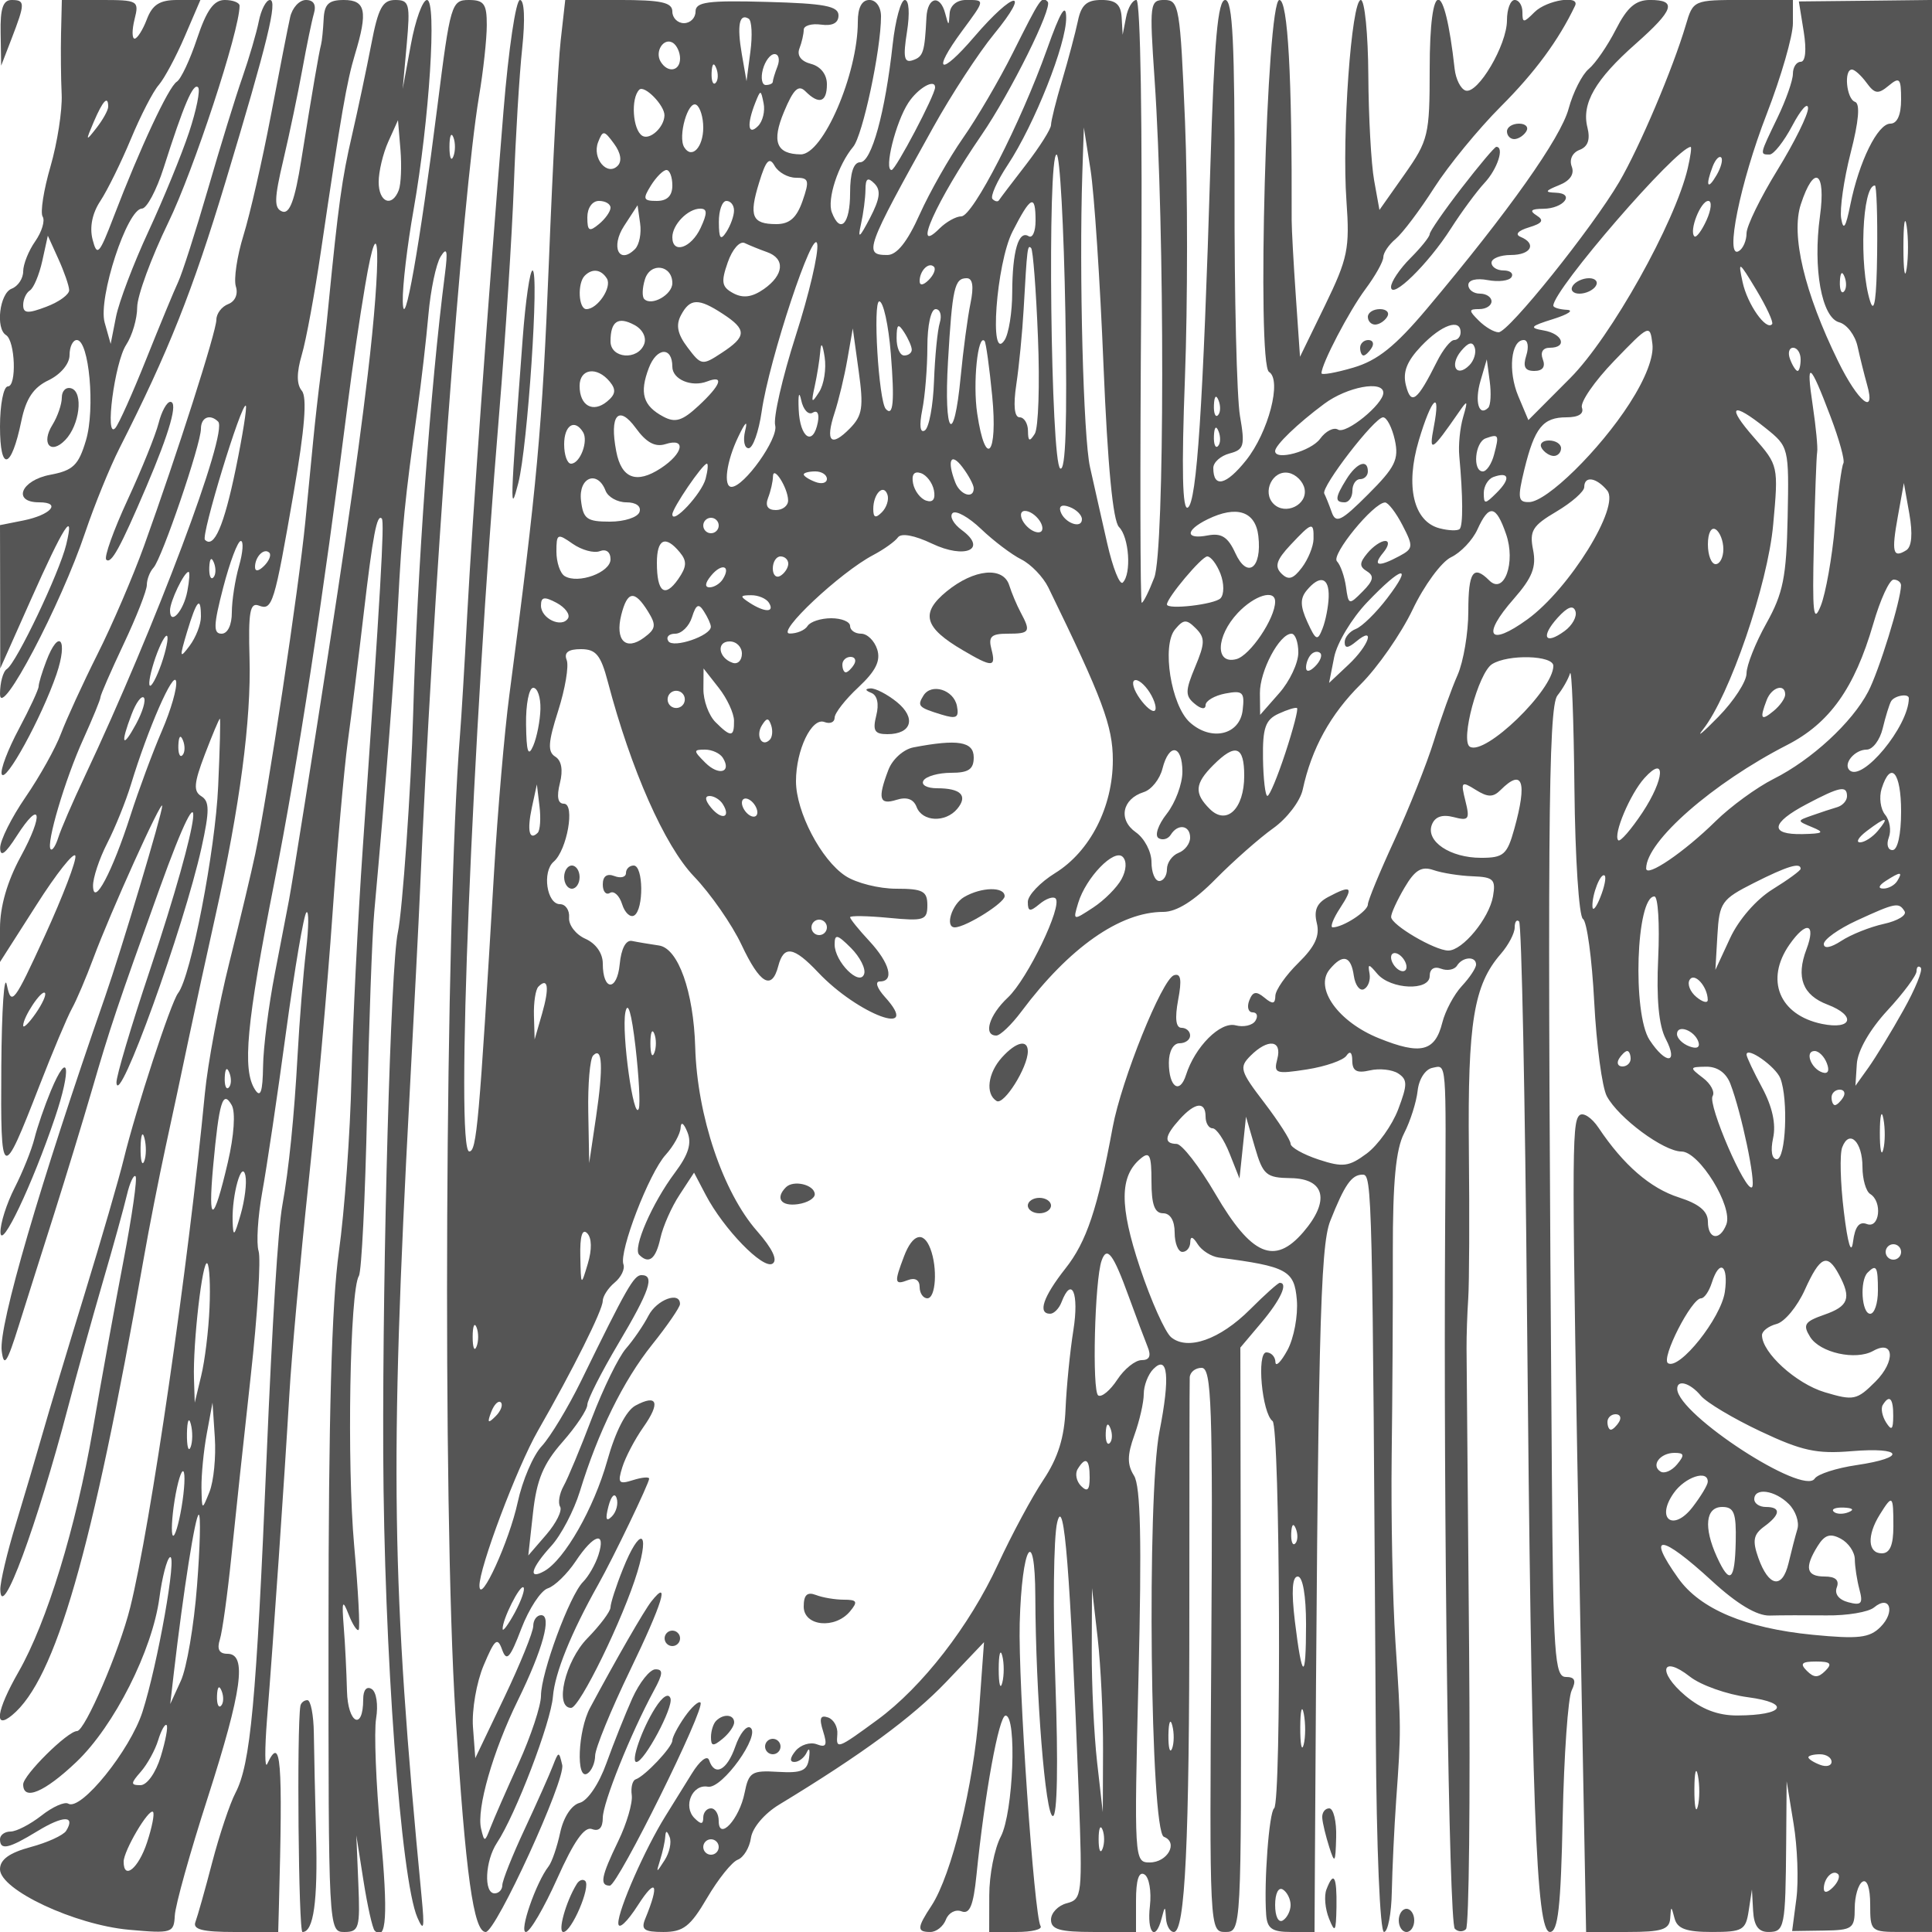 <svg xmlns="http://www.w3.org/2000/svg" version="1.0" width="250" height="250" viewBox="0 0 250 250" preserveAspectRatio="xMidYMid meet">
<g transform="translate(0,250) scale(0.01,-0.01)" fill="#555555" stroke="none">
<path d="M8 24575 l7 -425 135 350 c177 460 177 500 0 500 -111 0 -148 -111 -142 -425z"/>
<path d="M790 24575 c-5 -234 -2 -593 8 -798 9 -206 -56 -624 -144 -929 -89 -305 -135 -598 -102 -651 33 -53 -11 -197 -96 -319 -86 -122 -156 -298 -156 -390 0 -91 -67 -193 -150 -224 -155 -60 -210 -515 -72 -600 119 -74 140 -664 24 -664 -56 0 -102 -234 -102 -520 0 -595 146 -557 276 72 60 290 156 434 353 528 157 76 271 213 271 325 0 107 42 195 94 195 159 0 240 -892 118 -1299 -96 -322 -166 -389 -463 -445 -379 -71 -493 -356 -143 -356 295 0 153 -163 -204 -235 l-302 -60 2 -927 1 -928 396 889 c427 959 571 1184 458 715 -88 -365 -646 -1535 -768 -1611 -49 -30 -89 -176 -89 -324 0 -341 788 1153 1104 2096 118 349 317 838 442 1085 635 1252 944 2028 1373 3450 545 1808 677 2350 574 2350 -49 0 -114 -124 -144 -275 -30 -151 -126 -477 -212 -725 -87 -247 -288 -900 -447 -1450 -160 -550 -333 -1090 -385 -1200 -52 -110 -238 -560 -414 -1000 -176 -440 -355 -840 -399 -889 -140 -156 -9 848 140 1076 79 120 143 339 143 486 0 148 182 642 403 1098 327 671 922 2481 922 2804 0 41 -86 75 -192 75 -141 0 -235 -131 -358 -499 -91 -274 -209 -526 -263 -559 -105 -65 -475 -857 -814 -1742 -189 -494 -217 -525 -275 -300 -41 160 -5 340 101 500 91 138 268 498 394 800 126 303 288 618 361 700 72 83 223 364 335 625 l204 475 -299 0 c-227 0 -322 -60 -394 -250 -52 -137 -124 -250 -158 -250 -35 0 -35 113 -1 250 61 242 46 250 -439 250 l-502 0 -10 -425z m1656 -1288 c-96 -289 -332 -865 -525 -1281 -193 -416 -382 -913 -420 -1106 l-69 -350 -78 277 c-87 316 291 1472 483 1474 62 1 188 237 280 525 261 819 384 1107 446 1044 32 -31 -21 -294 -117 -583z m-1046 332 c0 -44 -68 -168 -152 -275 -140 -180 -143 -174 -34 81 118 275 186 346 186 194z m-505 -2372 c3 -57 -130 -154 -295 -216 -241 -92 -300 -87 -300 22 0 74 39 159 87 189 48 30 120 201 160 381 l72 327 136 -300 c75 -165 138 -346 140 -403z"/>
<path d="M3754 24775 c-28 -124 -140 -697 -250 -1275 -110 -577 -269 -1272 -353 -1544 -84 -271 -128 -570 -99 -663 32 -99 -10 -194 -99 -228 -84 -32 -153 -123 -153 -202 0 -151 -504 -1727 -936 -2927 -142 -393 -412 -1023 -602 -1400 -189 -377 -401 -840 -472 -1027 -70 -188 -277 -558 -459 -823 -182 -265 -330 -561 -329 -659 1 -123 66 -76 212 152 317 495 357 292 52 -267 -172 -317 -266 -642 -266 -924 l0 -436 471 737 c258 406 485 692 504 637 18 -55 -160 -521 -395 -1035 -398 -868 -433 -914 -491 -638 -34 163 -67 -310 -72 -1053 -10 -1491 7 -1500 493 -250 171 440 360 890 421 1000 61 110 185 403 277 650 217 585 889 2073 891 1972 1 -96 -525 -1854 -740 -2472 -844 -2425 -1378 -4256 -1337 -4581 28 -219 69 -158 222 331 104 330 310 983 459 1450 148 468 368 1188 488 1600 231 796 332 1097 870 2591 652 1814 553 973 -123 -1050 -241 -719 -435 -1372 -431 -1450 18 -357 873 2008 1101 3042 105 478 104 598 -3 664 -105 65 -96 169 46 542 97 253 184 461 194 461 10 0 0 -394 -22 -875 -37 -834 -353 -2462 -518 -2675 -93 -118 -548 -1509 -704 -2150 -60 -247 -289 -1035 -508 -1750 -220 -715 -464 -1525 -542 -1800 -78 -275 -234 -802 -346 -1171 -113 -369 -203 -751 -201 -850 10 -427 472 822 879 2371 108 413 308 1133 444 1600 137 468 278 979 315 1137 37 158 88 267 112 242 25 -24 -45 -513 -155 -1087 -110 -573 -289 -1559 -398 -2192 -219 -1268 -595 -2495 -961 -3134 -286 -500 -324 -760 -82 -559 560 465 1033 2103 1699 5893 72 413 201 1065 284 1450 84 385 219 1015 299 1400 81 385 237 1105 348 1600 315 1409 464 2536 441 3334 -17 596 6 724 120 680 176 -67 200 12 453 1471 141 815 174 1224 104 1308 -69 83 -69 233 -1 465 56 188 167 792 248 1342 263 1784 334 2194 441 2549 168 555 138 701 -144 701 -197 0 -253 -53 -262 -250 -7 -137 -22 -284 -33 -325 -27 -99 -115 -613 -256 -1494 -83 -522 -151 -705 -247 -668 -107 41 -105 162 15 669 80 340 190 866 245 1168 55 303 122 629 150 725 33 113 -3 175 -103 175 -86 0 -178 -101 -205 -225z m-703 -5840 c-153 -741 -282 -1038 -399 -920 -54 54 475 1786 529 1735 17 -16 -41 -383 -130 -815z m-228 609 c134 -134 -815 -2658 -1728 -4594 -156 -330 -309 -685 -341 -789 -33 -104 -76 -172 -98 -150 -63 64 185 904 423 1427 121 268 221 511 221 540 0 29 135 338 300 688 165 349 300 693 300 764 0 72 39 173 87 225 109 120 613 1596 613 1796 0 149 117 198 223 93z m270 -1868 c-51 -179 -93 -449 -93 -600 0 -164 -54 -276 -133 -276 -109 0 -105 111 22 600 86 330 188 600 227 600 38 0 28 -146 -23 -324z m325 2 c-71 -71 -118 -77 -118 -15 0 134 118 252 185 185 28 -28 -2 -105 -67 -170z m-658 -151 c-33 -33 -56 26 -52 131 5 117 28 141 60 61 29 -72 26 -159 -8 -192z m-336 -178 c-49 -258 -224 -451 -224 -248 0 117 183 499 240 499 18 0 11 -113 -16 -251z m176 -330 c0 -99 -66 -268 -146 -375 -130 -174 -134 -156 -33 181 124 412 179 472 179 194z m-511 -608 c-62 -177 -130 -304 -151 -282 -21 21 12 183 73 360 62 177 130 304 151 282 21 -21 -12 -183 -73 -360z m6 -868 c-117 -271 -300 -763 -406 -1093 -236 -735 -480 -1195 -485 -914 -2 103 80 350 182 550 103 200 242 544 309 764 219 721 554 1486 584 1334 16 -82 -67 -371 -184 -641z m-333 91 c-178 -329 -208 -267 -59 123 56 149 127 246 158 216 30 -31 -15 -183 -99 -339z m598 -407 c-33 -33 -56 26 -52 131 5 117 28 141 60 61 29 -72 26 -159 -8 -192z m-1900 -3343 c-88 -126 -160 -195 -160 -155 0 112 237 467 281 423 22 -22 -33 -142 -121 -268z m1406 -1911 c-28 -68 -49 12 -47 177 3 165 25 220 50 123 26 -97 24 -232 -3 -300z"/>
<path d="M4804 24425 c-61 -316 -173 -845 -249 -1175 -130 -558 -177 -902 -305 -2200 -26 -275 -72 -680 -101 -900 -29 -220 -72 -602 -96 -850 -24 -247 -70 -720 -102 -1050 -82 -844 -488 -3543 -648 -4300 -46 -220 -196 -850 -334 -1400 -138 -550 -281 -1315 -318 -1700 -214 -2227 -702 -5590 -966 -6650 -139 -560 -586 -1600 -688 -1600 -122 0 -697 -570 -697 -690 0 -218 276 -102 688 290 490 466 984 1445 1075 2127 35 263 96 497 135 522 99 61 -157 -1385 -354 -1999 -160 -499 -799 -1290 -961 -1189 -47 28 -203 -41 -347 -155 -145 -113 -324 -206 -399 -206 -76 0 -137 -45 -137 -100 0 -147 111 -123 486 106 333 203 494 204 370 3 -36 -57 -243 -152 -460 -210 -275 -74 -396 -162 -396 -287 0 -266 965 -719 1669 -783 557 -50 581 -42 593 184 6 131 197 815 425 1522 446 1389 512 1865 256 1865 -107 0 -138 59 -98 185 32 101 99 585 149 1075 50 489 162 1538 250 2330 88 792 134 1522 102 1622 -31 100 -10 442 47 760 58 318 197 1250 308 2072 112 821 230 1519 264 1550 33 31 31 -191 -5 -494 -36 -302 -85 -910 -109 -1350 -44 -801 -113 -1481 -198 -1950 -55 -302 -129 -1496 -203 -3250 -134 -3185 -208 -3976 -403 -4350 -72 -137 -207 -540 -300 -895 -92 -354 -191 -703 -218 -775 -38 -97 91 -130 510 -130 l561 0 9 325 c52 1926 27 2229 -151 1850 -32 -69 -33 190 -3 575 81 1009 228 3154 289 4200 28 495 141 1733 249 2750 108 1018 247 2570 308 3450 61 880 151 1893 199 2250 49 357 141 1100 205 1650 120 1028 173 1308 236 1239 36 -39 -17 -955 -245 -4239 -65 -935 -132 -2285 -148 -3000 -16 -715 -90 -1727 -163 -2250 -93 -660 -134 -2149 -134 -4875 -1 -3899 0 -3925 205 -3925 190 0 205 52 181 625 l-26 625 93 -590 c51 -324 116 -613 144 -642 153 -152 175 201 77 1257 -60 646 -86 1316 -58 1488 29 176 4 343 -57 381 -66 41 -110 -13 -110 -132 0 -417 -200 -315 -210 107 -6 237 -24 611 -42 831 -26 335 -16 361 63 160 51 -131 110 -221 130 -200 20 22 -6 513 -58 1090 -95 1059 -56 3301 61 3490 35 56 82 1015 106 2131 24 1116 65 2277 93 2579 155 1711 260 3065 306 3950 53 1020 91 1402 253 2550 50 358 114 911 142 1230 28 318 99 656 158 750 82 131 95 79 55 -230 -186 -1444 -359 -3840 -411 -5700 -26 -937 -139 -2548 -198 -2817 -92 -419 -198 -4211 -189 -6733 10 -2544 228 -5523 442 -6013 83 -191 94 -140 55 263 -390 4055 -413 5576 -155 10400 59 1100 119 2270 133 2600 163 3822 548 9005 764 10300 56 330 101 746 101 925 1 274 -36 325 -232 325 -225 0 -240 -51 -407 -1375 -227 -1799 -437 -2984 -448 -2525 -5 193 58 727 140 1187 204 1156 304 2713 173 2713 -56 0 -150 -259 -208 -575 l-106 -575 52 575 c47 526 34 575 -149 575 -164 0 -220 -103 -310 -575z m356 -1886 c-88 -228 -260 -158 -260 106 0 135 56 370 125 523 l125 277 32 -383 c17 -211 7 -446 -22 -523z m706 436 c-28 -69 -50 -12 -50 125 0 138 22 194 50 125 28 -69 28 -181 0 -250z m-1109 -2835 c-139 -1172 -348 -2594 -814 -5540 -91 -577 -183 -1140 -204 -1250 -21 -110 -103 -537 -183 -950 -80 -412 -149 -952 -152 -1200 -5 -329 -33 -410 -104 -300 -167 258 -112 848 249 2678 306 1549 632 3678 954 6222 52 413 151 1088 221 1500 192 1144 215 366 33 -1160z m-1797 -9213 c-33 -33 -56 26 -52 131 5 117 28 141 60 61 29 -72 26 -159 -8 -192z m-11 -964 c-186 -800 -261 -821 -191 -55 77 837 125 996 241 790 50 -90 30 -391 -50 -735z m165 -678 c-83 -288 -97 -300 -104 -85 -10 344 121 804 166 585 19 -91 -9 -316 -62 -500z m-403 -1210 c-12 -289 -60 -682 -107 -875 l-84 -350 -10 310 c-15 459 111 1553 172 1492 29 -29 42 -289 29 -577z m0 -2379 c-98 -244 -98 -244 -104 54 -2 165 28 480 69 700 l74 400 30 -454 c16 -249 -15 -564 -69 -700z m-245 577 c-28 -68 -49 12 -47 177 3 165 25 220 50 123 26 -97 24 -232 -3 -300z m-116 -773 c-38 -227 -89 -394 -113 -370 -24 24 -14 231 23 460 37 229 88 396 113 370 26 -26 15 -233 -23 -460z m199 -1025 c-39 -509 -133 -1060 -209 -1225 l-137 -300 46 400 c123 1058 279 2050 323 2050 27 0 17 -416 -23 -925z m311 -1548 c-33 -33 -56 26 -52 131 5 117 28 141 60 61 29 -72 26 -159 -8 -192z m-780 -657 c-64 -210 -178 -370 -262 -370 -130 0 -129 22 5 175 84 96 185 280 224 408 39 127 88 215 109 194 21 -20 -14 -204 -76 -407z m-178 -1113 c-110 -334 -302 -491 -302 -247 0 142 327 696 380 644 22 -22 -13 -201 -78 -397z"/>
<path d="M6516 23575 c-200 -2465 -403 -5280 -470 -6525 -35 -660 -77 -1357 -93 -1550 -194 -2400 -229 -10009 -59 -12687 131 -2071 234 -2813 391 -2813 132 0 1035 1970 990 2161 -42 181 -47 180 -121 -11 -42 -110 -206 -478 -365 -819 -159 -340 -289 -666 -289 -725 0 -58 -45 -106 -100 -106 -143 0 -123 420 30 653 242 364 699 1559 725 1895 25 305 233 820 588 1452 194 345 657 1308 657 1366 0 26 -94 18 -210 -19 -184 -58 -201 -37 -137 168 40 129 162 361 271 516 225 319 184 434 -101 281 -120 -64 -260 -336 -365 -713 -173 -616 -553 -1282 -815 -1429 -216 -121 -172 38 90 325 128 140 294 458 370 705 237 773 562 1433 935 1900 198 247 360 484 361 525 2 170 -300 59 -408 -150 -64 -124 -195 -315 -291 -425 -96 -110 -294 -515 -441 -900 -146 -385 -311 -781 -366 -879 -55 -99 -75 -219 -45 -268 30 -49 -50 -211 -178 -360 l-234 -271 61 552 c47 427 133 634 382 917 177 201 321 418 321 482 0 63 180 418 400 789 408 687 476 888 301 888 -99 0 -194 -167 -783 -1372 -168 -342 -396 -720 -507 -840 -112 -119 -252 -447 -312 -727 -108 -502 -487 -1332 -495 -1084 -7 227 485 1535 757 2010 451 786 836 1558 838 1676 0 62 70 170 154 240 85 70 136 177 114 237 -59 165 332 1181 546 1416 103 114 190 271 194 350 4 86 40 63 88 -56 59 -145 14 -290 -162 -525 -295 -394 -548 -976 -462 -1062 126 -126 214 -57 274 214 33 152 145 406 249 563 l187 286 151 -288 c231 -441 741 -967 864 -890 71 44 0 194 -199 421 -443 504 -776 1494 -801 2381 -21 718 -220 1278 -468 1315 -121 18 -279 44 -350 59 -79 16 -140 -99 -159 -301 -35 -356 -219 -348 -219 9 0 133 -90 260 -225 320 -124 55 -219 178 -211 274 8 96 -46 174 -118 174 -171 0 -233 420 -81 550 173 149 279 750 132 750 -79 0 -96 90 -52 266 43 170 21 293 -60 343 -101 63 -93 184 38 594 90 283 140 578 110 656 -38 97 20 141 184 141 195 0 257 -75 349 -425 299 -1135 733 -2117 1113 -2515 216 -225 493 -624 616 -885 239 -508 392 -597 476 -275 71 272 200 251 514 -81 519 -550 1353 -858 866 -320 -103 114 -132 201 -66 201 191 0 130 236 -135 522 -138 148 -250 287 -250 309 0 22 225 18 500 -8 458 -44 500 -31 500 164 0 182 -59 213 -404 213 -221 0 -517 74 -655 165 -315 206 -641 830 -641 1226 0 405 204 829 368 766 73 -28 132 -3 132 56 0 59 138 236 308 394 224 210 290 342 243 490 -36 112 -129 203 -208 203 -79 0 -143 45 -143 100 0 55 -110 100 -244 100 -134 0 -272 -45 -306 -100 -34 -55 -138 -99 -231 -98 -187 2 652 791 1081 1016 138 73 281 175 319 228 42 59 213 28 440 -80 432 -206 725 -73 386 175 -107 79 -161 177 -119 219 42 41 208 -51 369 -205 161 -154 395 -331 521 -394 125 -63 282 -226 349 -362 703 -1442 835 -1796 835 -2235 0 -606 -294 -1182 -747 -1462 -194 -120 -353 -288 -353 -372 0 -127 27 -132 152 -28 84 70 177 102 207 72 94 -94 -363 -1043 -617 -1282 -243 -227 -323 -492 -150 -492 51 0 197 140 325 311 617 826 1276 1289 1836 1289 172 0 399 142 678 426 231 234 566 529 744 656 179 127 350 352 382 500 114 530 358 975 751 1364 219 218 521 652 671 965 149 314 373 618 497 678 125 59 279 221 342 360 150 331 240 317 370 -59 129 -368 -25 -793 -217 -601 -207 207 -271 112 -271 -399 0 -280 -63 -652 -139 -825 -77 -173 -215 -557 -307 -854 -92 -296 -322 -873 -510 -1282 -189 -409 -344 -784 -344 -833 0 -87 -321 -296 -455 -296 -37 0 6 113 96 250 180 275 148 304 -156 142 -146 -78 -186 -172 -146 -335 42 -166 -22 -305 -238 -517 -163 -160 -297 -352 -298 -427 -2 -106 -35 -111 -141 -23 -107 89 -152 80 -197 -37 -32 -84 -12 -153 44 -153 57 0 73 -49 36 -109 -37 -60 -153 -86 -256 -59 -198 52 -526 -277 -642 -642 -82 -257 -222 -157 -222 158 0 147 57 252 138 252 75 0 137 45 137 100 0 55 -50 100 -111 100 -74 0 -88 122 -44 361 50 262 35 349 -54 319 -154 -51 -679 -1353 -793 -1967 -195 -1055 -338 -1482 -611 -1827 -289 -367 -363 -586 -198 -586 49 0 116 68 147 150 132 344 229 117 154 -360 -45 -280 -90 -741 -102 -1025 -15 -366 -97 -630 -287 -915 -147 -220 -411 -711 -587 -1092 -368 -798 -982 -1589 -1561 -2013 -520 -381 -535 -386 -518 -186 8 93 -46 191 -120 217 -101 35 -117 -11 -64 -179 57 -180 40 -215 -82 -168 -85 32 -208 -6 -274 -85 -74 -90 -80 -144 -16 -144 58 0 130 56 161 125 31 69 44 35 29 -75 -22 -164 -93 -196 -401 -178 -341 21 -379 -3 -433 -272 -68 -342 -335 -630 -335 -362 0 89 -45 162 -100 162 -55 0 -100 -54 -100 -120 0 -89 -29 -91 -113 -7 -153 153 -29 444 173 407 184 -34 692 676 548 765 -49 30 -136 -80 -193 -245 -108 -310 -267 -393 -339 -177 -24 70 -121 -6 -225 -175 -101 -164 -254 -410 -340 -548 -264 -423 -611 -1211 -610 -1385 0 -93 112 10 256 235 233 362 279 275 94 -175 -60 -144 -19 -175 234 -175 257 0 349 72 565 441 142 242 320 465 396 494 76 29 153 156 171 282 19 132 175 316 365 431 1067 647 1724 1130 2160 1586 l491 516 -65 -900 c-68 -944 -354 -2111 -614 -2509 -190 -288 -192 -341 -15 -341 77 0 167 72 201 160 34 89 125 137 202 107 106 -41 153 74 193 465 107 1058 291 2068 377 2068 149 0 100 -1254 -61 -1564 -83 -157 -150 -500 -150 -761 l-1 -475 356 0 c196 0 335 34 309 76 -84 136 -291 3149 -270 3921 27 1001 198 1291 202 344 5 -1270 131 -2841 227 -2841 58 0 70 672 33 1725 -34 949 -24 1883 23 2075 90 374 169 -624 279 -3512 49 -1311 44 -1364 -154 -1416 -113 -29 -205 -125 -205 -213 0 -126 113 -159 550 -159 l550 0 0 406 c0 269 37 383 110 338 60 -37 91 -220 70 -406 -41 -350 71 -471 151 -163 44 167 46 167 57 0 7 -96 52 -175 102 -175 145 0 201 1165 200 4200 0 1568 2 2906 5 2975 3 69 72 125 154 125 129 0 146 -474 125 -3650 -24 -3631 -23 -3650 183 -3650 205 0 206 23 200 3781 l-7 3781 275 326 c246 293 347 512 235 512 -22 0 -195 -155 -384 -344 -391 -391 -808 -537 -1022 -360 -78 66 -260 471 -403 901 -267 801 -264 1184 9 1411 116 97 140 47 140 -296 0 -300 41 -412 150 -412 93 0 150 -94 150 -250 0 -137 45 -250 100 -250 55 0 101 56 102 125 1 83 33 75 96 -25 52 -82 175 -160 273 -173 885 -115 978 -166 1010 -548 17 -203 -38 -495 -121 -649 -84 -154 -154 -224 -156 -155 -2 69 -55 125 -117 125 -129 0 -57 -788 80 -889 97 -71 117 -4937 20 -5011 -65 -50 -133 -954 -103 -1375 13 -181 76 -225 321 -225 l305 0 5 925 c39 6783 67 7942 198 8275 187 471 276 600 420 600 123 0 127 -180 170 -7275 9 -1437 54 -2525 106 -2525 50 0 96 236 101 525 6 289 31 818 56 1175 65 910 65 934 -9 2050 -37 550 -58 1630 -49 2400 10 770 17 1963 15 2650 -1 908 39 1328 146 1535 81 157 159 405 175 550 16 150 99 279 192 297 185 37 177 137 164 -2032 -23 -3786 49 -9032 125 -9108 41 -42 107 -44 145 -5 39 38 56 1677 40 3641 -17 1965 -32 3707 -33 3872 -1 165 9 458 22 650 13 193 17 1061 8 1931 -16 1638 63 2123 413 2525 99 114 180 268 180 342 0 74 26 109 57 78 32 -32 78 -2300 102 -5042 58 -6402 118 -8034 297 -8034 105 0 141 322 165 1475 17 811 69 1554 116 1650 62 129 42 175 -76 175 -143 0 -163 289 -180 2625 -60 8216 -48 9927 72 10075 66 82 140 211 163 286 22 74 48 -597 57 -1491 9 -895 59 -1653 110 -1686 52 -32 117 -515 146 -1073 29 -557 102 -1107 163 -1221 152 -283 735 -715 967 -716 230 -1 668 -713 580 -943 -84 -218 -239 -195 -239 36 0 134 -113 229 -375 313 -370 118 -718 420 -1039 900 -90 135 -203 207 -250 161 -100 -96 -99 -538 8 -6291 l80 -4275 538 0 c441 0 540 31 550 175 11 167 13 167 57 0 35 -133 151 -175 482 -175 399 0 439 23 477 275 l42 275 15 -275 c11 -195 69 -275 198 -275 210 0 221 58 230 1150 l6 800 90 -550 c50 -302 66 -738 36 -969 l-55 -419 405 6 c376 5 405 26 405 288 0 155 45 310 100 344 60 37 100 -82 100 -294 0 -349 8 -356 400 -356 l400 0 0 12500 0 12500 -861 -10 -862 -9 63 -391 c38 -237 23 -390 -39 -390 -55 0 -101 -70 -101 -155 0 -85 -90 -341 -200 -569 -231 -479 -231 -476 -102 -476 53 0 186 169 295 375 109 206 200 308 203 225 2 -82 -176 -442 -396 -800 -220 -357 -400 -726 -400 -819 0 -93 -44 -197 -99 -230 -187 -116 16 887 360 1773 186 481 339 1010 339 1175 l0 301 -645 0 c-642 0 -646 -2 -741 -325 -167 -564 -598 -1580 -862 -2031 -351 -598 -1431 -1944 -1560 -1944 -59 0 -174 68 -256 150 -134 133 -133 150 7 150 86 0 157 45 157 100 0 55 -67 100 -150 100 -82 0 -150 50 -150 112 0 65 104 91 252 63 139 -26 277 -9 306 38 30 48 -16 87 -102 87 -86 0 -156 45 -156 100 0 55 113 100 250 100 262 0 340 146 125 235 -75 31 -31 80 108 122 176 53 201 92 100 155 -96 61 -72 85 86 86 265 2 419 199 162 208 -147 5 -139 24 42 97 144 57 203 144 165 242 -34 90 8 179 101 215 109 41 141 134 102 291 -78 309 103 621 625 1082 496 439 538 567 186 567 -187 0 -296 -94 -443 -382 -107 -210 -265 -440 -351 -511 -86 -72 -203 -303 -260 -513 -101 -378 -777 -1332 -1832 -2587 -410 -487 -640 -672 -953 -764 -227 -67 -413 -100 -413 -73 0 121 359 808 569 1089 127 171 231 356 231 413 0 57 72 163 160 236 88 74 312 370 497 660 185 289 574 764 865 1055 440 440 747 857 959 1302 68 143 -367 74 -524 -82 -143 -143 -157 -143 -157 0 0 86 -45 157 -100 157 -55 0 -100 -118 -100 -263 0 -320 -378 -961 -536 -909 -63 21 -126 147 -141 280 -133 1197 -323 1194 -323 -5 0 -851 -17 -921 -325 -1359 l-325 -461 -69 383 c-38 211 -72 823 -75 1359 -3 536 -47 975 -97 975 -121 0 -247 -1751 -186 -2601 44 -615 18 -742 -276 -1348 l-325 -668 -54 783 c-30 431 -54 874 -54 984 6 1859 -49 2850 -159 2850 -165 0 -295 -4713 -134 -4813 169 -104 -7 -781 -298 -1145 -258 -323 -423 -361 -423 -98 0 73 94 157 210 188 188 49 202 99 135 486 -41 238 -73 1546 -70 2907 3 1920 -24 2475 -121 2475 -95 0 -142 -522 -191 -2125 -95 -3140 -177 -4372 -292 -4443 -71 -44 -83 488 -38 1677 36 958 36 2450 1 3316 -62 1485 -77 1575 -265 1575 -191 0 -196 -44 -129 -1025 134 -1950 131 -6098 -4 -6450 -69 -179 -142 -325 -162 -325 -20 0 -23 1755 -7 3900 17 2293 -9 3900 -62 3900 -50 0 -111 -101 -134 -225 l-44 -225 -13 225 c-11 169 -76 225 -262 225 -190 0 -262 -64 -305 -275 -32 -151 -123 -494 -202 -761 -80 -268 -145 -529 -145 -581 0 -52 -146 -283 -324 -514 -178 -230 -336 -438 -350 -461 -14 -23 -52 -15 -83 16 -32 32 57 231 197 442 346 524 761 1569 756 1907 -2 196 -75 77 -248 -411 -341 -957 -959 -2162 -1109 -2162 -68 0 -195 -71 -282 -157 -366 -366 -43 354 542 1207 376 547 927 1658 858 1727 -78 77 -90 59 -452 -663 -175 -350 -465 -845 -644 -1100 -178 -255 -431 -700 -561 -989 -159 -355 -295 -525 -418 -525 -311 0 -284 75 594 1653 234 421 588 964 787 1206 488 596 259 565 -255 -34 -445 -520 -558 -467 -158 75 301 408 300 400 50 400 -119 0 -205 -71 -212 -175 -11 -167 -13 -167 -57 0 -65 250 -229 216 -243 -50 -23 -453 -41 -509 -178 -555 -111 -37 -126 37 -74 367 38 238 27 413 -28 413 -51 0 -122 -259 -157 -575 -97 -883 -274 -1525 -420 -1525 -86 0 -131 -137 -131 -400 0 -400 -127 -534 -236 -249 -65 168 82 618 276 849 123 146 360 1256 360 1687 0 123 -64 213 -150 213 -98 0 -150 -98 -150 -282 0 -675 -451 -1721 -740 -1716 -315 4 -377 164 -215 551 122 293 187 355 277 265 176 -176 278 -143 278 91 0 128 -81 231 -206 264 -128 33 -184 108 -150 198 31 80 56 190 56 243 0 54 101 84 225 67 147 -20 225 21 225 119 0 121 -181 155 -925 175 -767 21 -925 0 -925 -125 0 -82 -67 -150 -150 -150 -82 0 -150 68 -150 150 0 119 -144 150 -693 150 l-693 0 -59 -525 c-33 -289 -102 -1582 -153 -2875 -85 -2132 -152 -2868 -512 -5600 -62 -468 -151 -1502 -198 -2300 -193 -3243 -224 -3600 -320 -3600 -180 0 34 5282 387 9550 82 990 167 2318 190 2950 23 633 71 1431 108 1775 40 378 28 625 -29 625 -53 0 -148 -641 -212 -1425z m3194 756 l-50 -381 -61 350 c-64 371 -33 533 89 458 40 -25 50 -217 22 -427z m-910 -87 c0 -165 -158 -193 -250 -44 -82 132 38 319 157 246 51 -32 93 -123 93 -202z m1261 -102 c-34 -87 -61 -177 -61 -200 0 -23 -41 -42 -91 -42 -49 0 -67 90 -38 200 29 110 97 200 151 200 55 0 72 -71 39 -158z m-801 -215 c-33 -33 -56 26 -52 131 5 117 28 141 60 61 29 -72 26 -159 -8 -192z m14893 2 c106 -145 150 -151 286 -38 142 118 161 97 161 -179 0 -199 -50 -312 -139 -312 -164 0 -405 -490 -518 -1050 -59 -294 -90 -341 -118 -178 -21 122 34 504 122 849 106 411 125 638 57 661 -111 37 -148 418 -40 418 35 0 120 -77 189 -171z m-15555 -423 c-4 -154 -189 -323 -287 -263 -124 77 -151 484 -39 596 66 66 330 -203 326 -333z m3502 363 c0 -99 -511 -1069 -563 -1069 -101 0 53 620 217 870 124 190 346 317 346 199z m-2291 -500 c-130 -130 -148 15 -37 298 70 176 73 176 109 -3 21 -102 -11 -234 -72 -295z m-709 -19 c0 -258 -149 -413 -246 -256 -86 139 50 615 157 549 49 -30 89 -162 89 -293z m-1107 -495 c-136 -139 -333 96 -254 304 62 159 77 158 207 -19 87 -118 105 -226 47 -285z m6286 -2580 c54 -1302 122 -2016 201 -2095 131 -131 163 -604 49 -718 -39 -39 -130 190 -202 508 -73 319 -172 762 -222 984 -87 383 -142 2510 -100 3796 l20 600 87 -550 c47 -302 123 -1439 167 -2525z m7561 2550 c-164 -705 -995 -2190 -1522 -2718 l-541 -543 -131 311 c-135 322 -95 725 72 725 53 0 67 -90 32 -200 -46 -146 -18 -200 104 -200 108 0 147 53 110 150 -35 91 0 150 89 150 234 0 170 182 -78 224 -192 33 -174 55 125 148 193 61 271 114 175 119 -96 5 -175 29 -175 54 0 206 1589 2043 1777 2054 15 0 -2 -123 -37 -274z m-11540 -125 c167 0 177 -35 85 -300 -76 -218 -168 -300 -339 -300 -316 0 -358 101 -223 538 88 288 133 337 200 217 48 -85 172 -155 277 -155z m3486 -1763 c25 -1407 4 -2042 -67 -1999 -122 76 -169 4062 -47 4062 43 0 94 -928 114 -2063z m8426 1796 c-118 -203 -146 -138 -50 113 35 90 84 142 110 116 25 -26 -1 -129 -60 -229z m-13512 -133 c0 -134 -67 -200 -201 -200 -176 0 -185 25 -76 200 69 110 159 200 201 200 42 0 76 -90 76 -200z m2558 -420 c-138 -264 -162 -280 -117 -80 31 138 57 338 58 445 1 147 29 167 116 80 87 -87 72 -196 -57 -445z m12292 22 c-93 -678 23 -1314 250 -1373 98 -26 205 -166 237 -313 32 -146 87 -367 122 -491 119 -417 -115 -229 -374 300 -437 892 -613 1636 -482 2033 172 524 327 426 247 -156z m740 -477 c-7 -592 -36 -794 -90 -625 -146 456 -104 1500 61 1500 21 0 35 -394 29 -875z m-16390 587 c0 -48 -67 -144 -150 -212 -125 -104 -150 -90 -150 88 0 122 64 212 150 212 83 0 150 -39 150 -88z m1598 -37 c0 -69 -45 -192 -98 -275 -76 -117 -97 -89 -98 125 -1 151 43 275 98 275 55 0 99 -56 98 -125z m3902 -131 c0 -141 -40 -231 -90 -200 -130 80 -210 -194 -212 -727 0 -257 -45 -534 -98 -617 -204 -316 -109 990 102 1404 236 462 298 491 298 140z m8682 6 c-63 -138 -134 -232 -157 -208 -71 71 81 458 180 458 50 0 39 -113 -23 -250z m-13865 -373 c-207 -207 -318 29 -141 300 l174 267 33 -234 c19 -128 -11 -278 -66 -333z m849 274 c-122 -262 -366 -343 -366 -121 0 163 201 370 361 370 92 0 94 -57 5 -249z m15606 -526 c-23 -151 -42 -27 -42 275 0 303 19 426 42 275 23 -151 23 -399 0 -550z m-14376 -871 c-172 -538 -292 -1060 -265 -1160 43 -168 -402 -794 -565 -794 -110 0 -66 332 88 650 92 193 124 219 88 75 -30 -124 -10 -225 45 -225 55 0 131 214 169 475 96 673 677 2422 719 2166 19 -115 -106 -649 -279 -1187z m-371 1084 c238 -84 220 -295 -40 -478 -152 -106 -269 -122 -395 -55 -151 81 -163 143 -73 400 59 170 156 280 219 250 63 -30 193 -83 289 -117z m3506 -1103 c25 -611 6 -1173 -41 -1248 -68 -108 -87 -99 -88 38 -1 96 -50 175 -108 175 -68 0 -84 152 -43 425 35 234 78 673 95 975 45 801 50 838 97 790 24 -24 64 -543 88 -1155z m-4731 701 c0 -149 -268 -301 -363 -206 -31 30 -26 146 9 257 71 225 354 184 354 -51z m3318 42 c-71 -71 -118 -77 -118 -15 0 134 118 252 185 185 28 -28 -2 -105 -67 -170z m10913 -572 c-75 -92 -321 257 -382 544 -61 281 -49 275 177 -100 132 -220 225 -420 205 -444z m-15078 590 c69 -113 -121 -396 -265 -396 -103 0 -119 336 -21 433 97 97 212 82 286 -37z m16007 -169 c-33 -33 -56 26 -52 131 5 117 28 141 60 61 29 -72 26 -159 -8 -192z m-11302 -152 c-37 -179 -94 -606 -127 -950 -88 -921 -220 -761 -164 200 56 952 84 1075 242 1075 78 0 94 -107 49 -325z m-3204 -137 c312 -204 309 -292 -15 -504 -252 -166 -266 -163 -441 69 -132 174 -155 290 -86 419 117 220 226 223 542 16z m2173 -513 c50 -622 32 -824 -65 -717 -92 103 -170 1392 -84 1392 52 0 119 -304 149 -675z m634 400 c-30 -96 -63 -436 -75 -755 -11 -319 -65 -607 -119 -640 -61 -38 -74 62 -33 267 36 180 66 547 66 816 0 278 46 487 107 487 58 0 83 -79 54 -175z m-3825 -277 c-83 -216 -436 -188 -436 35 0 259 97 326 309 212 106 -56 159 -161 127 -247z m3462 -73 c1 -41 -43 -75 -98 -75 -55 0 -99 101 -98 225 1 182 20 196 98 75 53 -82 98 -184 98 -225z m7102 225 c0 -55 -37 -100 -83 -100 -46 0 -145 -124 -221 -275 -258 -516 -336 -576 -403 -313 -44 173 10 312 198 510 262 275 509 362 509 178z m2187 -920 c-388 -604 -1070 -1274 -1301 -1277 -143 -3 -151 52 -61 422 133 542 240 675 546 675 155 0 228 46 199 125 -25 69 162 341 417 605 455 472 464 476 495 220 21 -165 -87 -447 -295 -770z m-10090 -324 c-245 -249 -320 -172 -198 201 53 161 128 473 166 693 l70 400 76 -550 c66 -471 49 -578 -114 -744z m-397 472 c-98 -154 -106 -144 -58 72 30 138 63 340 72 450 10 130 30 105 57 -72 23 -150 -9 -353 -71 -450z m2239 -53 c75 -763 -86 -950 -194 -226 -59 391 8 1041 96 938 17 -20 62 -341 98 -712z m6174 398 c-167 -167 -261 -1 -106 186 94 112 148 126 176 43 22 -66 -10 -169 -70 -229z m-10313 -18 c0 -164 247 -269 450 -191 227 87 180 -45 -112 -316 -209 -194 -300 -222 -455 -139 -262 140 -311 304 -187 630 102 268 304 279 304 16z m14600 95 c0 -82 -18 -150 -39 -150 -22 0 -66 68 -97 150 -32 83 -14 150 39 150 53 0 97 -67 97 -150z m-4042 -626 c-121 -120 -179 78 -101 346 l82 280 38 -284 c21 -156 12 -310 -19 -342z m-11369 339 c86 -104 78 -166 -33 -258 -184 -152 -356 -55 -356 201 0 224 223 257 389 57z m15798 -454 c113 -297 188 -569 166 -605 -22 -35 -71 -400 -109 -809 -37 -410 -120 -875 -183 -1033 -96 -239 -111 -104 -90 800 14 598 33 1133 43 1188 10 55 -16 325 -57 600 -91 604 -40 572 230 -141z m-13170 51 c59 37 87 -14 66 -123 -61 -318 -232 -206 -248 163 -9 193 5 248 32 124 26 -125 93 -198 150 -164z m7383 257 c0 -147 -482 -540 -586 -476 -55 34 -160 -19 -232 -119 -118 -161 -582 -288 -582 -159 0 76 292 357 636 612 296 220 764 307 764 142z m-2140 -290 c-33 -33 -56 26 -52 131 5 117 28 141 60 61 29 -72 26 -159 -8 -192z m2793 -152 c-66 -342 -30 -320 324 191 114 165 120 158 55 -66 -40 -137 -62 -362 -49 -500 48 -524 50 -900 5 -945 -26 -26 -143 -22 -261 9 -336 88 -444 544 -268 1136 167 561 290 673 194 175z m-9942 -222 c272 87 233 -120 -60 -312 -316 -207 -510 -133 -577 219 -90 468 29 608 253 301 136 -188 251 -250 384 -208z m14239 205 c297 -238 300 -251 282 -1153 -16 -772 -58 -982 -275 -1371 -141 -252 -257 -544 -257 -648 0 -104 -164 -357 -365 -562 -201 -206 -291 -280 -199 -164 343 431 839 1876 909 2653 69 756 67 766 -248 1125 -364 414 -288 474 153 120z m-4801 -151 c55 -252 5 -353 -345 -703 -350 -350 -418 -383 -472 -231 -34 97 -78 205 -96 240 -44 85 651 987 761 987 48 0 116 -132 152 -293z m-10505 102 c73 -117 -38 -409 -155 -409 -49 0 -89 113 -89 250 0 247 135 335 244 159z m8216 -182 c-33 -33 -56 26 -52 131 5 117 28 141 60 61 29 -72 26 -159 -8 -192z m3574 -106 c-31 -122 -97 -221 -146 -221 -136 0 -104 378 37 428 169 60 176 47 109 -207z m-6734 -440 c0 -143 -177 -86 -239 77 -110 285 -58 396 92 198 81 -107 147 -231 147 -275z m-3469 125 c-51 -194 -431 -602 -431 -462 0 81 392 656 447 656 19 0 12 -87 -16 -194z m1067 -281 c1 -69 -70 -125 -159 -125 -105 0 -140 54 -100 158 34 87 62 211 63 275 2 156 194 -146 196 -308z m502 278 c0 -53 -67 -71 -150 -39 -82 31 -150 75 -150 97 0 21 68 39 150 39 83 0 150 -44 150 -97z m1385 -148 c22 -114 -14 -162 -100 -133 -74 24 -151 125 -170 223 -22 114 14 162 100 133 74 -24 151 -125 170 -223z m4796 19 c40 -207 -249 -346 -401 -194 -152 152 -13 441 194 401 95 -18 189 -112 207 -207z m2488 -48 c-154 -154 -169 -154 -169 -6 0 90 56 183 125 208 204 73 225 -21 44 -202z m-11533 24 c32 -82 153 -150 269 -150 125 0 195 -51 170 -125 -23 -69 -195 -125 -383 -125 -299 0 -346 35 -374 275 -34 300 214 397 318 125z m12961 3 c172 -206 -489 -1273 -1032 -1667 -500 -362 -598 -214 -176 266 239 273 293 411 249 633 -49 246 -9 312 303 496 197 117 359 259 359 316 0 149 156 127 297 -44z m-9386 -282 c-81 -81 -111 -70 -111 42 0 199 134 334 184 185 21 -64 -12 -166 -73 -227z m13256 -491 c-173 -108 -193 -27 -109 438 l78 432 71 -400 c45 -257 31 -425 -40 -470z m-10667 401 c0 -131 -227 -49 -277 100 -24 73 21 96 119 58 87 -33 158 -104 158 -158z m4148 -77 c143 -276 140 -303 -41 -400 -274 -147 -352 -129 -207 46 69 84 80 150 24 150 -55 0 -158 -71 -230 -158 -105 -126 -106 -173 -5 -235 96 -60 83 -121 -57 -261 -176 -178 -183 -176 -215 60 -19 134 -71 283 -117 331 -80 82 472 757 622 761 40 1 142 -131 226 -294z m-4667 2 c25 -75 -12 -112 -87 -87 -72 24 -151 103 -175 175 -25 75 12 112 87 87 72 -24 151 -103 175 -175z m2802 -143 c48 -418 -143 -559 -298 -220 -95 208 -179 262 -355 229 -294 -57 -297 64 -5 208 378 185 621 105 658 -217z m-6983 137 c0 -55 -45 -100 -100 -100 -55 0 -100 45 -100 100 0 55 45 100 100 100 55 0 100 -45 100 -100z m7697 -175 c-2 -96 -70 -263 -151 -370 -113 -149 -174 -167 -265 -76 -91 91 -64 176 118 370 280 298 302 304 298 76z m5303 -131 c0 -107 -45 -194 -100 -194 -55 0 -100 115 -100 256 0 145 43 229 100 194 55 -34 100 -149 100 -256z m-14539 -26 c83 32 139 -11 139 -105 0 -171 -420 -324 -594 -217 -58 36 -106 178 -106 316 0 234 13 240 211 101 117 -81 274 -124 350 -95z m1035 -14 c96 -115 91 -188 -21 -349 -173 -247 -275 -169 -275 212 0 311 110 362 296 137z m1404 -148 c0 -52 -45 -122 -100 -156 -55 -34 -100 8 -100 94 0 86 45 156 100 156 55 0 100 -42 100 -94z m5593 -131 c48 -125 48 -266 1 -316 -77 -81 -694 -152 -694 -80 0 85 450 621 522 621 46 0 123 -101 171 -225z m-6439 -68 c-36 -59 -114 -107 -172 -107 -66 0 -59 57 20 152 137 166 260 129 152 -45z m8596 -248 c-143 -188 -326 -367 -405 -397 -80 -31 -145 -108 -145 -171 0 -83 42 -81 150 9 253 210 166 -50 -101 -301 l-251 -236 66 334 c37 184 229 503 427 710 451 473 603 503 259 52z m-757 16 c-4 -124 -40 -308 -80 -409 -64 -165 -86 -155 -196 86 -93 205 -95 304 -8 409 171 206 292 169 284 -86z m7406 150 c-3 -196 -285 -1108 -425 -1375 -209 -400 -732 -882 -1224 -1129 -220 -111 -557 -357 -750 -547 -406 -400 -900 -736 -899 -611 2 352 862 1104 1824 1597 550 282 872 734 1114 1565 91 316 210 575 264 575 53 0 96 -34 96 -75z m-17249 -426 c-81 -130 -350 -4 -350 165 0 113 43 120 203 35 111 -60 177 -150 147 -200z m1033 92 c112 -180 105 -228 -51 -343 -236 -174 -375 -33 -293 295 79 312 171 325 344 48z m1567 109 c78 -127 -54 -127 -250 0 -129 84 -127 97 19 98 93 1 197 -43 231 -98z m6550 15 c0 -217 -324 -698 -502 -744 -277 -73 -265 295 19 598 216 229 483 310 483 146z m-7302 -324 c4 -117 -490 -285 -550 -187 -33 53 7 96 89 96 82 0 180 96 217 213 53 168 87 184 155 75 49 -76 89 -165 89 -197z m11048 -56 c-256 -188 -314 -76 -90 172 128 141 202 168 230 84 23 -68 -40 -183 -140 -256z m-4781 -465 c-129 -309 -130 -374 -7 -476 83 -70 142 -77 142 -18 0 55 115 123 255 150 227 43 252 19 225 -214 -37 -323 -407 -409 -684 -159 -243 220 -366 993 -191 1203 110 132 148 134 269 13 121 -121 120 -191 -9 -499z m1335 186 c0 -135 -111 -371 -247 -525 l-247 -281 -3 279 c-3 288 253 771 409 771 48 0 88 -110 88 -244z m-7200 -14 c0 -87 -53 -141 -119 -119 -185 62 -216 277 -39 277 87 0 158 -71 158 -158z m7418 -164 c-71 -71 -118 -77 -118 -15 0 57 30 134 67 170 36 37 90 44 118 15 28 -28 -2 -105 -67 -170z m-5968 22 c-34 -55 -82 -100 -106 -100 -24 0 -44 45 -44 100 0 55 48 100 106 100 58 0 78 -45 44 -100z m9050 -16 c0 -313 -884 -1168 -1081 -1046 -125 78 111 957 288 1068 207 131 793 115 793 -22z m-10602 -709 c3 -216 -40 -219 -241 -18 -86 87 -156 278 -155 425 l2 268 196 -250 c108 -137 197 -329 198 -425z m5402 325 c59 -110 71 -200 28 -200 -44 0 -136 90 -205 200 -69 111 -81 200 -27 200 53 0 145 -90 204 -200z m-7907 -175 c-4 -151 -46 -365 -93 -475 -65 -150 -88 -82 -93 275 -4 261 38 475 93 475 55 0 97 -124 93 -275z m1852 66 c-32 -52 -101 -68 -154 -36 -52 32 -68 101 -36 154 32 52 101 68 154 36 52 -32 68 -101 36 -154z m14255 121 c0 -48 -67 -144 -150 -212 -163 -135 -183 -103 -89 142 64 167 239 219 239 70z m1600 -47 c0 -360 -606 -1093 -769 -930 -83 84 69 265 223 265 78 0 172 124 208 275 36 151 85 309 108 350 41 74 230 107 230 40z m-8067 -706 c-101 -307 -205 -558 -233 -558 -27 -1 -53 217 -57 483 -6 396 31 502 200 580 114 53 222 86 240 74 19 -11 -49 -272 -150 -579z m-6673 168 c-101 -102 -185 51 -102 186 63 102 87 102 121 1 23 -70 15 -154 -19 -187z m-606 -234 c117 -189 -54 -236 -228 -62 -156 156 -156 169 -3 169 91 0 195 -48 231 -107z m5946 -180 c0 -157 -91 -401 -202 -543 -112 -142 -159 -282 -107 -315 52 -32 123 -13 158 43 92 149 251 125 251 -37 0 -77 -68 -166 -150 -197 -82 -32 -150 -127 -150 -211 0 -84 -45 -153 -100 -153 -55 0 -100 110 -100 244 0 135 -91 308 -202 386 -231 162 -179 431 101 520 100 31 209 168 243 304 85 337 258 310 258 -41z m800 -51 c0 -429 -228 -648 -447 -429 -203 203 -193 327 47 567 287 287 400 248 400 -138z m5153 -476 c-148 -222 -288 -384 -313 -359 -70 70 154 601 339 805 281 311 262 -10 -26 -446z m3347 14 c0 -299 -45 -500 -111 -500 -61 0 -82 73 -48 163 34 89 13 222 -48 295 -60 73 -80 225 -45 337 118 371 252 214 252 -295z m-5182 278 c285 285 347 109 177 -503 -93 -335 -139 -375 -431 -375 -400 0 -718 214 -636 428 40 104 133 137 281 99 197 -52 213 -30 153 210 -62 248 -52 259 133 143 158 -99 226 -99 323 -2z m-12460 -554 c-109 -108 -140 26 -76 326 l65 300 34 -284 c19 -156 8 -310 -23 -342z m16942 473 c0 -57 -56 -120 -125 -141 -69 -20 -215 -68 -325 -107 -200 -70 -200 -70 0 -153 165 -68 143 -83 -125 -89 -431 -9 -411 143 50 386 433 229 525 247 525 104z m-14546 -104 c108 -174 -15 -211 -152 -45 -79 95 -86 152 -20 152 58 0 136 -48 172 -107z m446 -105 c0 -55 -45 -72 -100 -38 -55 34 -100 107 -100 162 0 55 45 72 100 38 55 -34 100 -107 100 -162z m14500 -238 c-68 -82 -173 -150 -231 -150 -59 0 -20 66 87 147 251 190 300 191 144 3z m-9787 -625 c-58 -108 -223 -274 -368 -369 -261 -171 -263 -171 -193 61 100 328 465 706 576 595 54 -54 48 -170 -15 -287z m4543 36 c270 -10 301 -41 263 -261 -51 -285 -393 -700 -578 -700 -174 0 -740 332 -740 435 -1 46 78 217 174 380 134 228 220 280 375 226 110 -38 338 -74 506 -80z m4244 97 c0 -23 -163 -142 -362 -265 -212 -131 -440 -393 -551 -633 l-190 -410 26 450 c25 423 54 463 473 675 432 218 604 270 604 183z m-2592 -368 c-52 -132 -98 -187 -102 -123 -8 156 108 452 159 402 21 -22 -4 -148 -57 -279z m3842 210 c-34 -55 -115 -99 -181 -98 -71 0 -59 40 31 98 192 124 227 124 150 0z m-3093 -992 c-25 -531 7 -877 97 -1050 170 -327 4 -339 -209 -15 -224 343 -174 1857 63 1857 47 0 69 -356 49 -792z m3188 600 c31 -50 -89 -124 -268 -163 -178 -39 -426 -138 -551 -220 -136 -89 -226 -105 -226 -40 0 59 191 195 425 303 504 232 546 240 620 120z m-13945 -208 c0 -55 -45 -100 -100 -100 -55 0 -100 45 -100 100 0 55 45 100 100 100 55 0 100 -45 100 -100z m12675 -285 c-137 -362 -49 -592 272 -714 376 -143 322 -331 -72 -250 -552 115 -738 571 -419 1027 219 313 347 276 219 -63z m-12193 -318 c-56 -168 -382 158 -382 382 0 139 34 132 212 -46 116 -117 193 -268 170 -336z m7018 91 c0 -55 -45 -72 -100 -38 -55 34 -100 107 -100 162 0 55 45 72 100 38 55 -34 100 -107 100 -162z m-682 -113 c18 -124 77 -202 131 -175 55 28 87 118 73 200 -24 133 -13 133 100 -1 174 -204 678 -225 678 -28 0 91 58 128 147 94 81 -31 173 -13 206 39 72 117 247 127 247 15 0 -45 -83 -170 -184 -278 -101 -109 -215 -322 -253 -474 -94 -375 -279 -421 -820 -202 -527 212 -839 649 -637 892 170 205 275 177 312 -82z m7111 -448 c-153 -275 -356 -606 -449 -738 l-171 -239 18 283 c11 171 167 444 395 691 208 225 378 454 378 509 0 55 24 76 54 46 30 -30 -71 -278 -225 -552z m-2531 136 c1 -48 -65 -32 -147 36 -82 68 -121 168 -87 223 62 100 231 -87 234 -259z m-15083 -177 l-97 -336 -9 308 c-5 170 21 339 58 375 125 126 144 -11 48 -347z m1251 -1231 c-65 -179 -226 980 -174 1245 32 158 80 -6 131 -445 44 -382 63 -742 43 -800z m200 720 c-28 -69 -50 -12 -50 125 0 138 22 194 50 125 28 -69 28 -181 0 -250z m13511 144 c24 -73 -21 -96 -119 -58 -87 33 -158 104 -158 158 0 131 227 49 277 -100z m-5449 -222 c-49 -189 -21 -198 385 -135 240 38 470 118 510 178 46 68 75 42 75 -67 2 -132 59 -163 227 -124 124 29 289 11 367 -39 122 -80 122 -144 0 -466 -78 -205 -261 -461 -406 -570 -232 -172 -309 -182 -625 -78 -199 66 -361 158 -361 204 0 47 -153 285 -340 531 -314 410 -328 458 -179 607 227 227 412 205 347 -41z m-8815 -747 l-89 -600 -12 658 c-7 362 22 693 63 734 120 122 133 -148 38 -792z m13387 750 c0 -55 -48 -100 -106 -100 -58 0 -78 45 -44 100 34 55 82 100 106 100 24 0 44 -45 44 -100z m1938 -255 c104 -271 70 -1045 -46 -1045 -65 0 -84 108 -48 275 39 180 -10 404 -142 650 -111 206 -202 399 -202 428 0 112 379 -155 438 -308z m601 197 c38 -98 15 -143 -58 -119 -149 50 -231 277 -100 277 54 0 125 -71 158 -158z m-1248 -267 c143 -373 334 -1283 280 -1337 -79 -79 -577 1072 -510 1179 32 53 -24 159 -126 236 -176 134 -174 141 42 144 145 2 259 -78 314 -222z m1459 -175 c-34 -55 -82 -100 -106 -100 -24 0 -44 45 -44 100 0 55 48 100 106 100 58 0 78 -45 44 -100z m-8250 -250 c0 -82 41 -150 90 -150 50 0 149 -146 220 -325 l129 -325 42 400 42 400 115 -395 c105 -360 146 -395 464 -400 444 -6 511 -293 163 -698 -373 -434 -671 -305 -1137 492 -208 356 -434 648 -503 649 -170 3 -157 101 40 319 201 222 335 235 335 33z m8769 -426 c-25 -96 -45 6 -44 226 1 220 22 298 46 174 24 -125 23 -305 -2 -400z m-269 -224 c0 -159 45 -316 100 -350 161 -99 122 -452 -43 -389 -98 38 -154 -33 -179 -228 -23 -178 -68 -32 -119 390 -45 370 -55 744 -21 831 91 239 262 73 262 -254z m-16494 -1252 c-88 -295 -89 -293 -97 97 -6 256 25 361 88 298 61 -61 64 -211 9 -395z m16994 152 c0 -55 -45 -100 -100 -100 -55 0 -100 45 -100 100 0 55 45 100 100 100 55 0 100 -45 100 -100z m-9995 -575 c95 -261 205 -554 244 -650 50 -121 26 -175 -77 -175 -82 0 -224 -114 -315 -253 -91 -139 -202 -231 -246 -204 -82 51 -46 1496 44 1746 69 194 150 87 350 -464z m9191 282 c164 -306 125 -410 -192 -520 -254 -89 -279 -129 -181 -287 128 -205 589 -307 815 -181 272 153 294 -133 30 -397 -241 -241 -283 -249 -657 -137 -370 111 -811 512 -811 738 0 53 85 118 189 145 104 27 268 226 365 441 198 438 291 480 442 198z m-1477 -225 c-50 -339 -587 -1013 -735 -922 -95 59 303 840 428 840 41 0 103 90 138 200 100 316 220 233 169 -118z m1981 18 c0 -165 -45 -300 -100 -300 -111 0 -138 429 -33 533 113 113 133 78 133 -233z m-18134 -725 c-28 -69 -50 -12 -50 125 0 138 22 194 50 125 28 -69 28 -181 0 -250z m8837 -1099 c-165 -842 -118 -5176 57 -5244 191 -73 48 -332 -184 -332 -199 0 -201 38 -144 2409 43 1756 27 2459 -58 2596 -90 143 -89 265 4 523 67 185 122 425 122 534 0 109 56 255 125 324 189 190 217 -104 78 -810z m7005 464 c73 -88 420 -295 772 -461 533 -252 728 -295 1179 -257 667 55 718 -84 66 -180 -261 -38 -505 -117 -543 -175 -146 -227 -1765 826 -1779 1158 -5 130 167 82 305 -85z m-15596 -267 c-98 -98 -110 -86 -56 56 38 99 94 154 125 124 30 -31 0 -112 -69 -180z m18086 2 c-1 -176 -21 -193 -93 -80 -50 80 -70 181 -42 225 86 141 137 86 135 -145z m-3548 -75 c-34 -55 -82 -100 -106 -100 -24 0 -44 45 -44 100 0 55 48 100 106 100 58 0 78 -45 44 -100z m-6590 -273 c-33 -33 -56 26 -52 131 5 117 28 141 60 61 29 -72 26 -159 -8 -192z m7341 -276 c-68 -82 -164 -124 -214 -93 -128 79 -6 242 181 242 127 0 133 -28 33 -149z m-7601 -171 c0 -162 -30 -190 -111 -109 -61 61 -81 160 -44 220 103 168 155 130 155 -111z m7998 -55 c-1 -41 -89 -187 -195 -325 -250 -326 -482 -157 -246 179 146 209 446 308 441 146z m-14181 -448 c-74 -74 -87 -35 -44 131 35 135 81 181 106 106 24 -72 -4 -179 -62 -237z m15229 162 c89 -88 139 -234 112 -325 -27 -90 -79 -290 -115 -443 -81 -338 -257 -305 -391 72 -78 222 -63 301 75 403 213 155 222 254 23 254 -82 0 -150 45 -150 100 0 155 267 118 446 -61z m1354 -289 c0 -244 -45 -350 -150 -350 -182 0 -194 232 -26 501 165 265 176 256 176 -151z m-2040 -200 c-11 -511 -76 -563 -244 -195 -174 382 -146 645 69 645 153 0 183 -76 175 -450z m1459 382 c-72 -29 -159 -26 -192 8 -33 33 26 56 131 52 117 -5 141 -28 61 -60z m-7159 -405 c-33 -33 -56 26 -52 131 5 117 28 141 60 61 29 -72 26 -159 -8 -192z m7241 -206 c1 -94 28 -269 60 -389 49 -182 25 -210 -144 -165 -123 32 -182 108 -149 193 35 93 -18 140 -157 140 -239 0 -265 115 -91 394 91 146 162 169 300 95 99 -53 181 -173 181 -268z m-16257 59 c-39 -122 -129 -279 -200 -350 -173 -173 -544 -1177 -544 -1473 0 -129 -130 -521 -288 -871 -159 -350 -324 -726 -366 -836 -73 -190 -79 -190 -121 -13 -61 257 153 1003 477 1663 322 657 443 1100 300 1100 -56 0 -102 -63 -102 -140 0 -76 -169 -493 -375 -925 l-375 -785 -30 402 c-16 221 46 581 139 800 143 339 178 369 238 202 58 -161 102 -113 249 272 99 258 252 492 342 521 89 28 252 187 362 352 234 352 394 396 294 81z m14407 -336 c326 -300 583 -453 748 -449 138 4 469 5 735 2 266 -4 544 43 616 103 205 170 279 -57 83 -253 -142 -142 -285 -158 -876 -101 -868 85 -1457 332 -1741 732 -419 588 -226 573 435 -34z m-5251 -561 c0 -746 -51 -731 -145 42 -46 386 -34 575 38 575 64 0 107 -245 107 -617z m-10238 151 c-85 -156 -156 -252 -158 -214 -7 119 226 583 270 539 23 -23 -28 -169 -112 -325z m7611 -1784 l-3 -800 -74 650 c-40 358 -71 1010 -69 1450 l3 800 74 -650 c40 -358 71 -1010 69 -1450z m-1304 875 c-25 -96 -46 -17 -46 175 0 192 21 271 46 175 25 -96 25 -254 0 -350z m9650 -187 c562 -75 470 -234 -136 -236 -251 -2 -465 80 -676 257 -364 307 -308 535 61 245 140 -110 478 -230 751 -266z m1001 342 c-93 -93 -147 -93 -240 0 -93 93 -67 120 120 120 187 0 213 -27 120 -120z m-6751 -956 c-25 -96 -45 6 -44 226 1 220 22 298 46 174 24 -125 23 -305 -2 -400z m-1703 -51 c-28 -68 -49 12 -47 177 3 165 25 220 50 123 26 -97 24 -232 -3 -300z m8534 -170 c0 -53 -67 -71 -150 -39 -82 31 -150 75 -150 97 0 21 68 39 150 39 83 0 150 -44 150 -97z m-1731 -579 c-25 -96 -45 6 -44 226 1 220 22 298 46 174 24 -125 23 -305 -2 -400z m-7703 -549 c-28 -69 -50 -12 -50 125 0 138 22 194 50 125 28 -69 28 -181 0 -250z m-5666 -146 c-109 -170 -112 -170 -58 4 32 101 62 236 66 300 6 84 21 83 57 -4 27 -67 -2 -202 -65 -300z m700 171 c0 -55 -45 -100 -100 -100 -55 0 -100 45 -100 100 0 55 45 100 100 100 55 0 100 -45 100 -100z m14418 -522 c-71 -71 -118 -77 -118 -15 0 134 118 252 185 185 28 -28 -2 -105 -67 -170z m-7018 -228 c0 -76 -45 -166 -100 -200 -57 -35 -100 51 -100 200 0 149 43 235 100 200 55 -34 100 -124 100 -200z"/>
<path d="M20350 21300 c-34 -55 6 -100 88 -100 83 0 178 45 212 100 34 55 -6 100 -88 100 -83 0 -178 -45 -212 -100z"/>
<path d="M19950 19200 c34 -55 104 -100 156 -100 52 0 94 45 94 100 0 55 -70 100 -156 100 -86 0 -128 -45 -94 -100z"/>
<path d="M17424 18801 c-150 -240 -155 -301 -24 -301 55 0 100 68 100 150 0 83 45 150 100 150 55 0 100 45 100 100 0 165 -144 113 -276 -99z"/>
<path d="M19500 23300 c0 -55 42 -100 94 -100 52 0 122 45 156 100 34 55 -8 100 -94 100 -86 0 -156 -45 -156 -100z"/>
<path d="M18912 22566 c-227 -294 -412 -562 -412 -596 0 -33 -112 -173 -250 -311 -137 -137 -250 -305 -250 -372 0 -174 479 293 774 755 138 216 335 483 438 594 165 177 258 464 150 464 -21 0 -223 -240 -450 -534z"/>
<path d="M6764 20625 c-165 -2200 -168 -2306 -57 -1875 121 471 273 2750 184 2750 -34 0 -91 -394 -127 -875z"/>
<path d="M17700 20900 c0 -55 42 -100 94 -100 52 0 122 45 156 100 34 55 -8 100 -94 100 -86 0 -156 -45 -156 -100z"/>
<path d="M17600 20500 c0 -55 20 -100 44 -100 24 0 72 45 106 100 34 55 14 100 -44 100 -58 0 -106 -45 -106 -100z"/>
<path d="M800 19857 c0 -88 -55 -247 -121 -354 -151 -241 -24 -393 165 -197 186 192 237 615 81 668 -69 23 -125 -29 -125 -117z"/>
<path d="M2053 19527 c-38 -151 -218 -598 -401 -993 -183 -396 -308 -745 -277 -776 63 -62 180 151 518 942 304 712 414 1100 311 1100 -45 0 -113 -123 -151 -273z"/>
<path d="M12250 17348 c-344 -282 -293 -468 209 -762 384 -226 432 -224 370 14 -42 162 -3 200 209 200 290 0 304 24 169 276 -51 96 -117 253 -147 349 -77 249 -455 213 -810 -77z"/>
<path d="M598 16443 c-54 -141 -98 -287 -98 -325 0 -38 -115 -286 -256 -551 -141 -264 -241 -527 -222 -584 44 -131 515 728 709 1292 154 451 32 605 -133 168z"/>
<path d="M11275 16034 c77 -31 102 -143 64 -292 -49 -197 -23 -242 144 -242 315 0 376 210 122 416 -125 101 -278 180 -341 176 -74 -5 -70 -26 11 -58z"/>
<path d="M11949 15999 c-83 -135 -65 -154 235 -246 193 -59 228 -40 199 111 -41 211 -331 301 -434 135z"/>
<path d="M11820 15329 c-129 -25 -273 -154 -325 -293 -141 -370 -117 -456 105 -386 134 42 221 11 261 -93 74 -192 374 -205 526 -23 141 170 47 266 -260 266 -134 0 -212 44 -177 100 34 55 194 100 356 100 227 0 294 45 294 200 0 205 -206 239 -780 129z"/>
<path d="M7300 13650 c0 -82 45 -150 100 -150 55 0 100 68 100 150 0 82 -45 150 -100 150 -55 0 -100 -68 -100 -150z"/>
<path d="M8100 13703 c0 -53 -67 -71 -150 -39 -96 37 -150 -2 -150 -109 0 -92 42 -141 93 -109 51 31 122 -34 157 -146 35 -112 106 -177 157 -146 125 78 119 646 -7 646 -55 0 -100 -44 -100 -97z"/>
<path d="M12475 13392 c-159 -93 -251 -392 -120 -392 139 0 645 316 645 403 0 126 -301 120 -525 -11z"/>
<path d="M12965 11317 c-183 -203 -217 -473 -69 -564 94 -58 404 435 404 642 0 160 -151 125 -335 -78z"/>
<path d="M658 10885 c-79 -190 -175 -467 -212 -616 -37 -148 -153 -436 -257 -640 -104 -204 -186 -463 -183 -575 6 -238 410 611 705 1483 218 643 178 901 -53 348z"/>
<path d="M10170 9637 c-141 -141 -64 -250 155 -219 124 18 222 77 218 132 -9 122 -276 184 -373 87z"/>
<path d="M13300 9400 c0 -55 68 -100 150 -100 82 0 150 45 150 100 0 55 -68 100 -150 100 -82 0 -150 -45 -150 -100z"/>
<path d="M11698 8743 c-130 -341 -124 -375 52 -307 91 35 150 0 150 -89 0 -81 45 -147 100 -147 110 0 134 394 39 642 -89 233 -231 192 -341 -99z"/>
<path d="M8061 4698 c-89 -221 -161 -445 -161 -497 0 -52 -135 -232 -300 -401 -287 -294 -429 -900 -210 -900 111 0 679 1165 858 1760 166 551 29 579 -187 38z"/>
<path d="M8428 4277 c-92 -116 -455 -746 -793 -1377 -157 -293 -184 -942 -35 -850 55 34 100 138 101 231 0 93 204 591 453 1107 418 865 522 1203 274 889z"/>
<path d="M10400 4211 c0 -255 405 -296 600 -61 104 125 90 150 -80 150 -112 0 -275 27 -362 61 -113 43 -158 1 -158 -150z"/>
<path d="M8600 3800 c0 -55 45 -100 100 -100 55 0 100 45 100 100 0 55 -45 100 -100 100 -55 0 -100 -45 -100 -100z"/>
<path d="M8182 3024 c-92 -206 -243 -584 -335 -840 -96 -268 -243 -486 -347 -513 -105 -28 -208 -185 -251 -384 -40 -185 -107 -382 -150 -437 -163 -209 -385 -850 -294 -850 53 0 235 312 406 693 215 481 352 676 449 639 91 -35 140 16 140 145 0 193 361 1092 662 1648 118 217 122 275 19 274 -72 -1 -206 -170 -299 -375z"/>
<path d="M8478 2898 c-172 -271 -320 -698 -243 -698 102 0 480 706 441 823 -25 74 -104 24 -198 -125z"/>
<path d="M3887 2925 c-48 -289 -24 -2925 27 -2925 144 0 199 396 176 1250 -13 495 -26 1091 -29 1325 -3 234 -41 425 -83 425 -43 0 -84 -34 -91 -75z"/>
<path d="M8860 2784 c-88 -126 -160 -263 -160 -306 0 -86 -356 -463 -475 -503 -41 -14 -64 -106 -50 -205 13 -99 -65 -367 -175 -594 -222 -459 -244 -576 -109 -576 103 0 1242 2300 1173 2369 -24 24 -116 -59 -204 -185z"/>
<path d="M9267 2733 c-37 -36 -67 -132 -67 -212 0 -118 28 -122 150 -21 83 68 150 164 150 212 0 104 -138 116 -233 21z"/>
<path d="M9900 2400 c0 -55 45 -100 100 -100 55 0 100 45 100 100 0 55 -45 100 -100 100 -55 0 -100 -45 -100 -100z"/>
<path d="M17110 1475 c5 -69 46 -237 90 -375 71 -223 81 -210 90 125 6 206 -35 375 -90 375 -55 0 -96 -56 -90 -125z"/>
<path d="M7463 621 c-141 -228 -250 -621 -173 -621 106 0 357 586 283 660 -29 29 -79 12 -110 -39z"/>
<path d="M17164 550 c-32 -82 -17 -251 33 -375 78 -195 91 -176 97 150 6 398 -36 471 -130 225z"/>
<path d="M18100 150 c0 -82 45 -150 100 -150 55 0 100 68 100 150 0 83 -45 150 -100 150 -55 0 -100 -67 -100 -150z"/>
</g>
</svg>